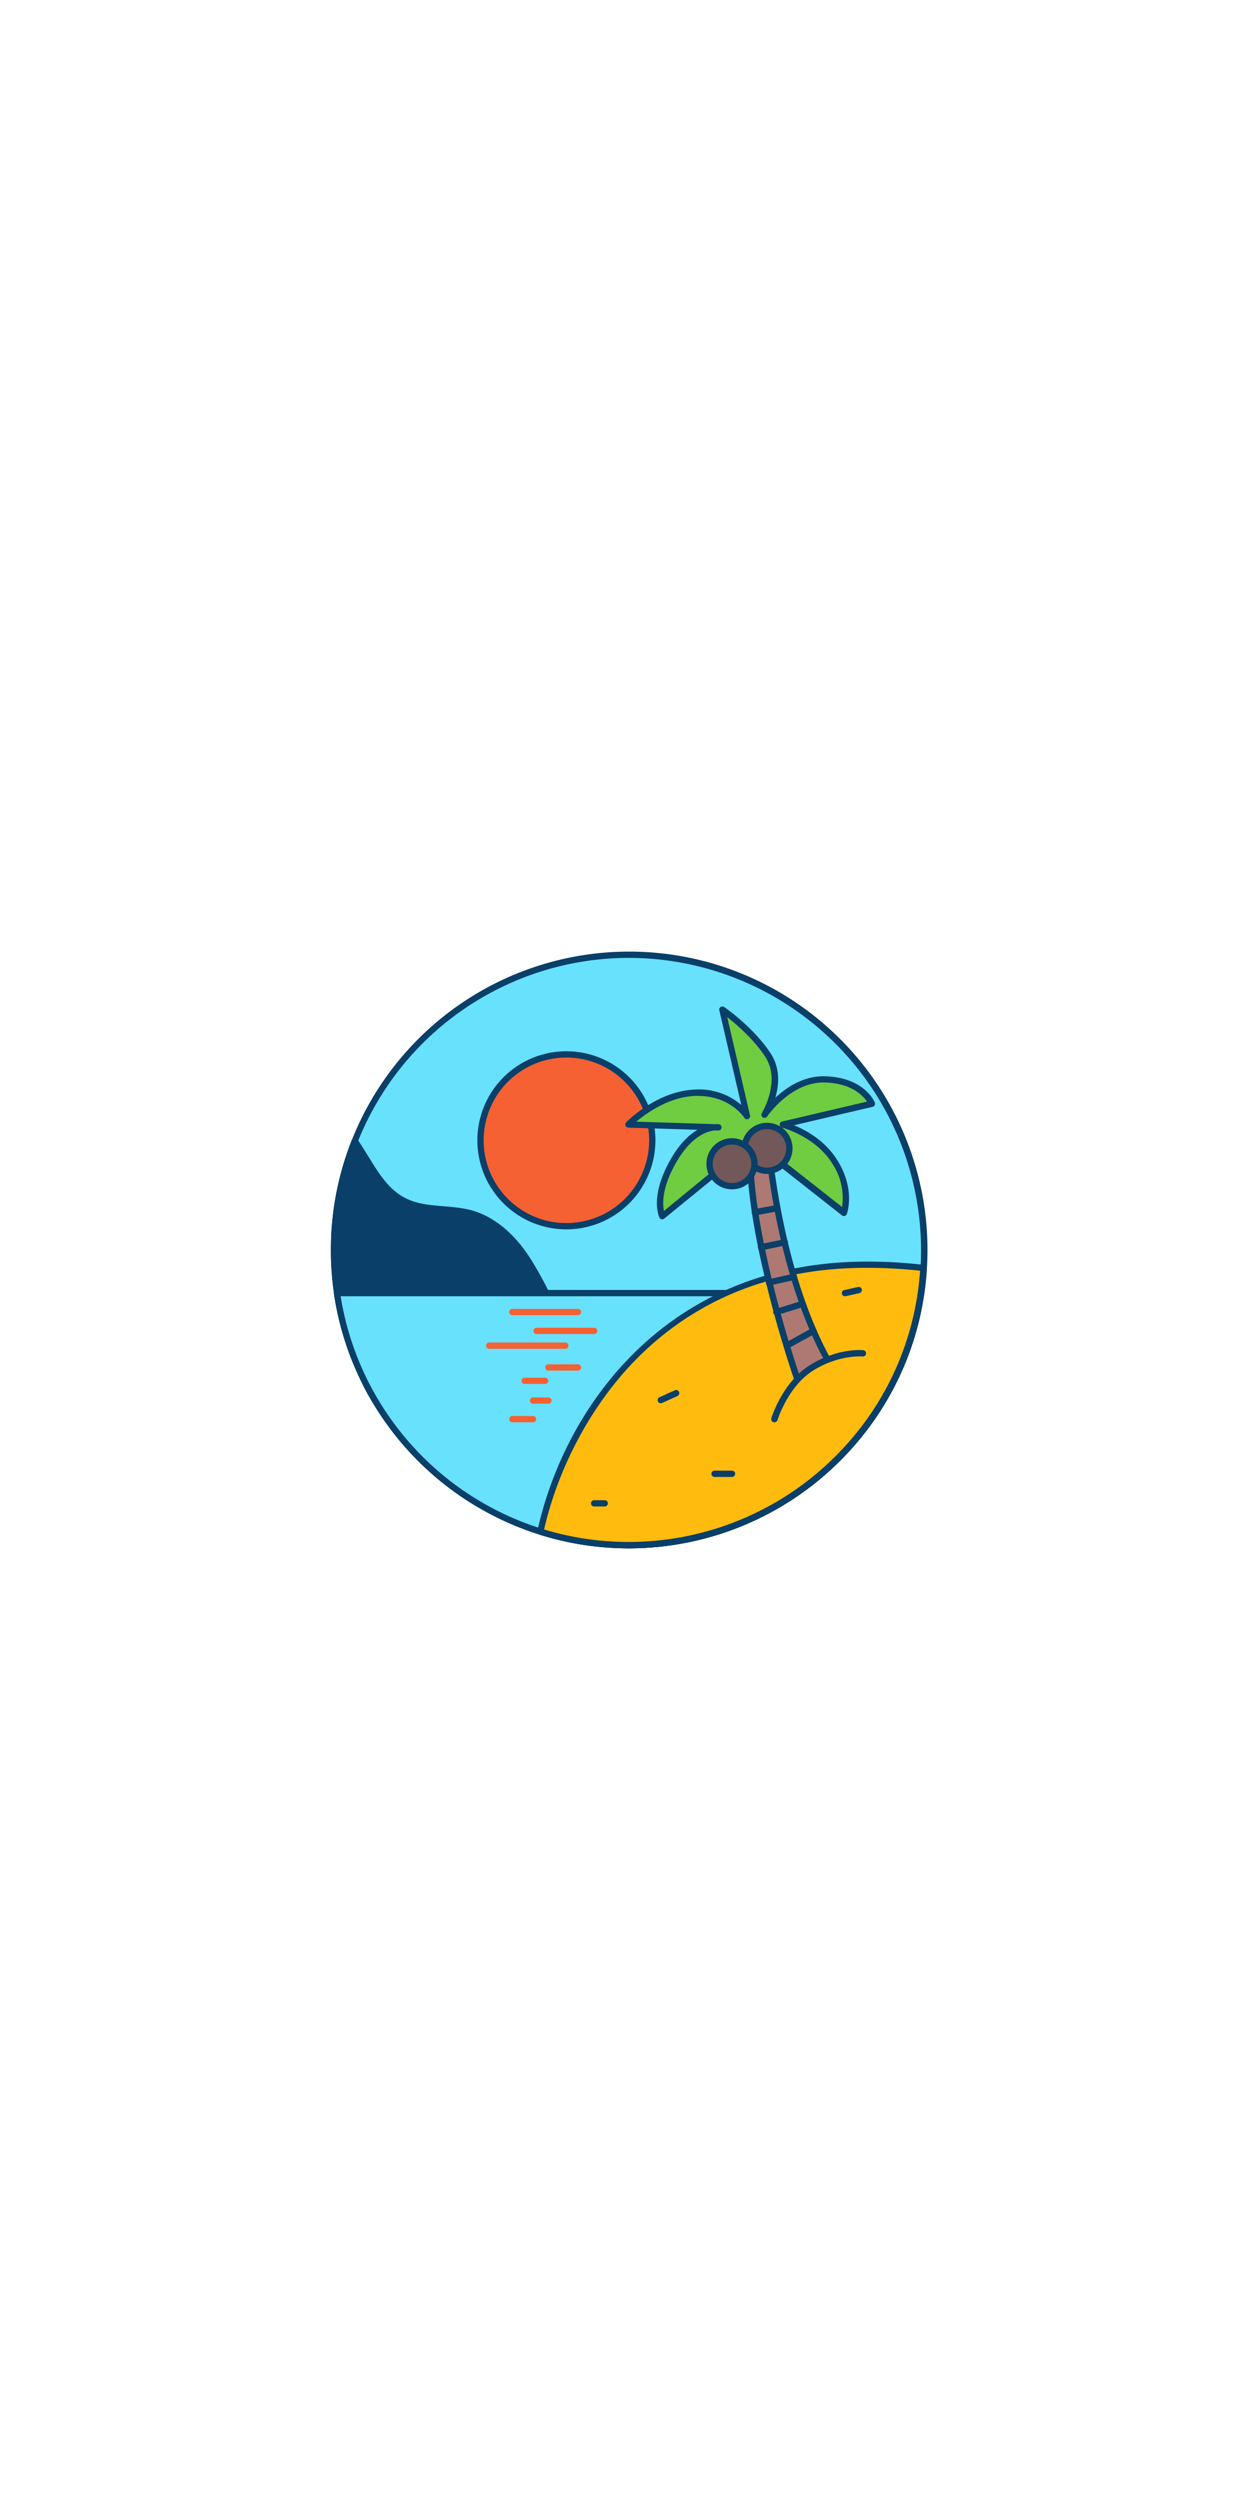 <svg xmlns="http://www.w3.org/2000/svg" viewBox="0 0 400 300" data-imageid="summer-landscape-outline" imageName="Summer landscape" class="illustrations_image" style="width: 151px;"><g id="_546_summer_landscape_outline" data-name="#546_summer_landscape_outline"><path d="M293.85,150c0,1.93-.06,3.84-.18,5.74-.06,1-.13,2.07-.23,3.1a93.86,93.86,0,0,1-174.26,38.88c-1.45-2.44-2.79-5-4-7.54A93.86,93.86,0,1,1,293.85,150Z" fill="#68e1fd" class="target-color"/><path d="M200,244.85a94.91,94.91,0,0,1-81.68-46.62c-1.46-2.45-2.82-5-4-7.62a94.12,94.12,0,0,1-8.11-26.75,95.42,95.42,0,0,1-1-13.86,94.85,94.85,0,0,1,189.7,0c0,1.94-.06,3.89-.18,5.8-.06,1-.13,2.09-.23,3.14a93.89,93.89,0,0,1-24.92,55.57A95.14,95.14,0,0,1,200,244.85Zm0-187.7a92.88,92.88,0,0,0-83.93,132.6c1.21,2.55,2.54,5.06,4,7.46a92.85,92.85,0,0,0,148,15.94,91.84,91.84,0,0,0,24.38-54.4c.1-1,.17-2,.23-3.07.12-1.87.18-3.78.18-5.68A93,93,0,0,0,200,57.15Z" fill="#093f68"/><circle cx="180.09" cy="115.14" r="27.31" fill="#f56132"/><path d="M180.09,143.45a28.31,28.31,0,1,1,28.31-28.31A28.34,28.34,0,0,1,180.09,143.45Zm0-54.62a26.31,26.31,0,1,0,26.31,26.31A26.34,26.34,0,0,0,180.09,88.83Z" fill="#093f68"/><path d="M171,192.51a235.13,235.13,0,0,1-51.77,5.21c-1.45-2.44-2.79-5-4-7.54a94,94,0,0,1-2.42-74.8c4.84,7,8.3,15.41,15.81,19.11s16.15,1.61,23.71,4.76a26.31,26.31,0,0,1,2.51,1.21c5.71,3.14,10.32,8.38,13.66,13.86C173.59,162.8,188.06,188.83,171,192.51Z" fill="#093f68"/><path d="M121.63,198.73h-2.46a1,1,0,0,1-.85-.49c-1.46-2.45-2.82-5-4-7.62a94.12,94.12,0,0,1-8.11-26.75,95.42,95.42,0,0,1-1-13.86,94.18,94.18,0,0,1,6.67-35,1,1,0,0,1,.82-.62,1,1,0,0,1,.93.42c1.21,1.74,2.34,3.59,3.44,5.37,3.39,5.53,6.59,10.75,12,13.41,3.71,1.84,7.74,2.17,12,2.52,3.88.32,7.9.66,11.64,2.22a28.48,28.48,0,0,1,2.61,1.25c6.68,3.67,11.32,9.76,14,14.22,5.31,8.74,13.64,24.75,9.78,33.73-1.34,3.11-4,5.12-7.91,6h0A236.3,236.3,0,0,1,121.63,198.73Zm-1.88-2a234.3,234.3,0,0,0,51-5.19c3.28-.7,5.41-2.27,6.49-4.79,3.64-8.46-5.53-25.13-9.64-31.9-2.6-4.25-7-10.05-13.29-13.5a23.45,23.45,0,0,0-2.42-1.17c-3.45-1.44-7.13-1.74-11-2.06-4.27-.36-8.68-.72-12.73-2.72-5.92-2.92-9.43-8.64-12.82-14.16-.75-1.23-1.52-2.48-2.31-3.7a93,93,0,0,0,3.08,72.22C117.2,192.13,118.44,194.47,119.75,196.72Zm51.2-4.21h0Z" fill="#093f68"/><path d="M107.15,163.71a93.85,93.85,0,0,0,161.64,50.12V163.71Z" fill="#68e1fd" class="target-color"/><path d="M200,244.85a94.87,94.87,0,0,1-93.84-81,1,1,0,0,1,.23-.79,1,1,0,0,1,.76-.35H268.79a1,1,0,0,1,1,1v50.12a1,1,0,0,1-.27.68A95.14,95.14,0,0,1,200,244.85Zm-91.69-80.14a92.85,92.85,0,0,0,159.48,48.73V164.71Z" fill="#093f68"/><path d="M183.76,170.72H162.92a1,1,0,0,1,0-2h20.84a1,1,0,0,1,0,2Z" fill="#f56132"/><path d="M188.91,176.72H170.62a1,1,0,0,1,0-2h18.29a1,1,0,0,1,0,2Z" fill="#f56132"/><path d="M179.76,181.42h-24.2a1,1,0,0,1,0-2h24.2a1,1,0,0,1,0,2Z" fill="#f56132"/><path d="M171.84,239.55a93.9,93.9,0,0,0,121.6-80.71c.1-1,.17-2.06.23-3.1a151,151,0,0,0-18.11-1C209.65,154.7,179.67,203.94,171.84,239.55Z" fill="#ffbc0e"/><path d="M200,244.85a94.72,94.72,0,0,1-28.46-4.35,1,1,0,0,1-.68-1.17c8.69-39.5,41.32-85.63,104.7-85.63a151.37,151.37,0,0,1,18.23,1.05,1,1,0,0,1,.88,1.05c-.06,1-.13,2.09-.23,3.14a93.89,93.89,0,0,1-24.92,55.57A95.14,95.14,0,0,1,200,244.85Zm-27-6a93,93,0,0,0,95-25.72,91.84,91.84,0,0,0,24.38-54.4c.07-.71.13-1.42.17-2.13a152.19,152.19,0,0,0-17.05-.92c-29.35,0-53.89,9.68-72.93,28.78C188.44,198.71,177.68,218.48,173,238.87Z" fill="#093f68"/><path d="M183.76,188.34h-9.39a1,1,0,0,1,0-2h9.39a1,1,0,0,1,0,2Z" fill="#f56132"/><path d="M173.34,192.6h-6.48a1,1,0,0,1,0-2h6.48a1,1,0,0,1,0,2Z" fill="#f56132"/><path d="M254.59,194.13S235,139.5,239,109.93h4.78s2.25,45.9,20.83,77.43Z" fill="#ad7972"/><path d="M254.59,195.13a1.15,1.15,0,0,1-.31,0,1,1,0,0,1-.63-.62c-.05-.14-5-13.9-9.32-31.1-5.88-23.16-8-41.18-6.37-53.57a1,1,0,0,1,1-.87h4.78a1,1,0,0,1,1,.95c0,.46,2.45,46,20.69,77a1,1,0,0,1-.3,1.34l-10,6.77A1,1,0,0,1,254.59,195.13Zm-14.76-84.2c-3.08,26.72,12.47,73.5,15.28,81.65l8.12-5.52c-16.61-28.84-20-69.42-20.44-76.13Z" fill="#093f68"/><path d="M239.63,115.48l28.73,22.61s2.69-7.35-3-16.33-16.45-11.67-16.45-11.67l28.32-6.63s-3-7.3-14.64-7.75S243.14,107,243.14,107s6.51-10.55,1.13-18.85-14.59-14.59-14.59-14.59l7.85,33.89s-4.93-7.86-16.61-7.41-21.09,10.1-21.09,10.1l28.55.9s-7.46-1.12-14.19,10.55-3.59,17.73-3.59,17.73Z" fill="#70cc40"/><path d="M210.6,140.27l-.2,0a1,1,0,0,1-.69-.52c-.14-.27-3.31-6.68,3.61-18.69,2.87-5,5.89-7.74,8.48-9.26l-22-.69a1,1,0,0,1-.68-1.7c.4-.4,9.84-9.94,21.78-10.4a20.6,20.6,0,0,1,14.8,4.89l-7-30.15a1,1,0,0,1,1.54-1c.38.26,9.43,6.5,14.87,14.87,3.06,4.73,2.57,10,1.42,14,3.54-3.33,9.12-7.12,16.1-6.83,12.18.46,15.4,8,15.53,8.36a1,1,0,0,1-.7,1.35l-25,5.85c3.77,1.54,9.83,4.82,13.71,11,5.88,9.29,3.2,16.89,3.09,17.2a1,1,0,0,1-.67.62,1,1,0,0,1-.89-.17l-28.1-22.12L211.23,140A1,1,0,0,1,210.6,140.27ZM227.48,112c-1.94.1-7.31,1.22-12.42,10.08-4.63,8-4.41,13.26-3.95,15.52L239,114.71a1,1,0,0,1,1.26,0l27.5,21.64a19.93,19.93,0,0,0-3.23-14c-5.4-8.52-15.75-11.21-15.86-11.24a1,1,0,0,1,0-1.94l27-6.33c-1.28-1.91-4.87-5.76-13.16-6.08-10.93-.42-18.5,10.68-18.57,10.79a1,1,0,0,1-1.69-1.07c.06-.1,6.11-10.12,1.14-17.79-3.65-5.62-9.15-10.35-12.16-12.7l7.24,31.23a1,1,0,0,1-1.82.76c-.19-.3-4.82-7.35-15.73-6.94-8.23.32-15.41,5.48-18.62,8.18l25.22.79a6.41,6.41,0,0,1,1,0,1,1,0,0,1-.18,2Z" fill="#093f68"/><circle cx="243.89" cy="117.7" r="7.12" fill="#725858"/><path d="M243.89,125.82A8.12,8.12,0,1,1,252,117.7,8.13,8.13,0,0,1,243.89,125.82Zm0-14.24A6.12,6.12,0,1,0,250,117.7,6.13,6.13,0,0,0,243.89,111.58Z" fill="#093f68"/><circle cx="232.76" cy="122.6" r="7.12" fill="#725858"/><path d="M232.75,130.73a8.13,8.13,0,1,1,8.13-8.13A8.14,8.14,0,0,1,232.75,130.73Zm0-14.25a6.13,6.13,0,1,0,6.13,6.12A6.13,6.13,0,0,0,232.75,116.48Z" fill="#093f68"/><path d="M274.42,182.86s-7.51-.8-16.15,4.48-12,16.44-12,16.44" fill="#ffbc0e"/><path d="M246.26,204.78a1,1,0,0,1-1-1.29c.15-.47,3.6-11.59,12.45-17s16.45-4.66,16.77-4.63a1,1,0,0,1-.21,2c-.07,0-7.3-.68-15.51,4.34S247.25,204,247.22,204.07A1,1,0,0,1,246.26,204.78Z" fill="#093f68"/><path d="M174.37,198.87h-4.88a1,1,0,0,1,0-2h4.88a1,1,0,0,1,0,2Z" fill="#f56132"/><path d="M169.49,204.78h-6.57a1,1,0,0,1,0-2h6.57a1,1,0,0,1,0,2Z" fill="#f56132"/><path d="M210.12,198.73a1,1,0,0,1-.91-.58,1,1,0,0,1,.49-1.33l4.87-2.22a1,1,0,1,1,.83,1.82l-4.87,2.22A1,1,0,0,1,210.12,198.73Z" fill="#093f68"/><path d="M232.75,222.15H227.2a1,1,0,0,1,0-2h5.55a1,1,0,0,1,0,2Z" fill="#093f68"/><path d="M268.79,164.71a1,1,0,0,1-.22-2l4.22-.93a1,1,0,1,1,.44,1.95l-4.22.94Z" fill="#093f68"/><path d="M192.29,231.54h-3.38a1,1,0,0,1,0-2h3.38a1,1,0,0,1,0,2Z" fill="#093f68"/><path d="M240.09,139a1,1,0,0,1-.18-2l6.17-1.13a1,1,0,0,1,.36,2L240.27,139Z" fill="#093f68"/><path d="M242.08,150.13a1,1,0,0,1-.2-2l7.38-1.53a1,1,0,1,1,.41,1.95l-7.38,1.54Z" fill="#093f68"/><path d="M244.6,161.34a1,1,0,0,1-.22-2l7.81-1.78a1,1,0,0,1,1.2.76,1,1,0,0,1-.76,1.19l-7.8,1.78A.9.9,0,0,1,244.6,161.34Z" fill="#093f68"/><path d="M247,170.72a1,1,0,0,1-.3-2l8.22-2.54a1,1,0,0,1,.59,1.91l-8.22,2.54A.93.93,0,0,1,247,170.72Z" fill="#093f68"/><path d="M250.13,181.42a1,1,0,0,1-.88-.52,1,1,0,0,1,.4-1.36l8.52-4.69a1,1,0,1,1,1,1.75l-8.53,4.69A.94.94,0,0,1,250.13,181.42Z" fill="#093f68"/></g></svg>
